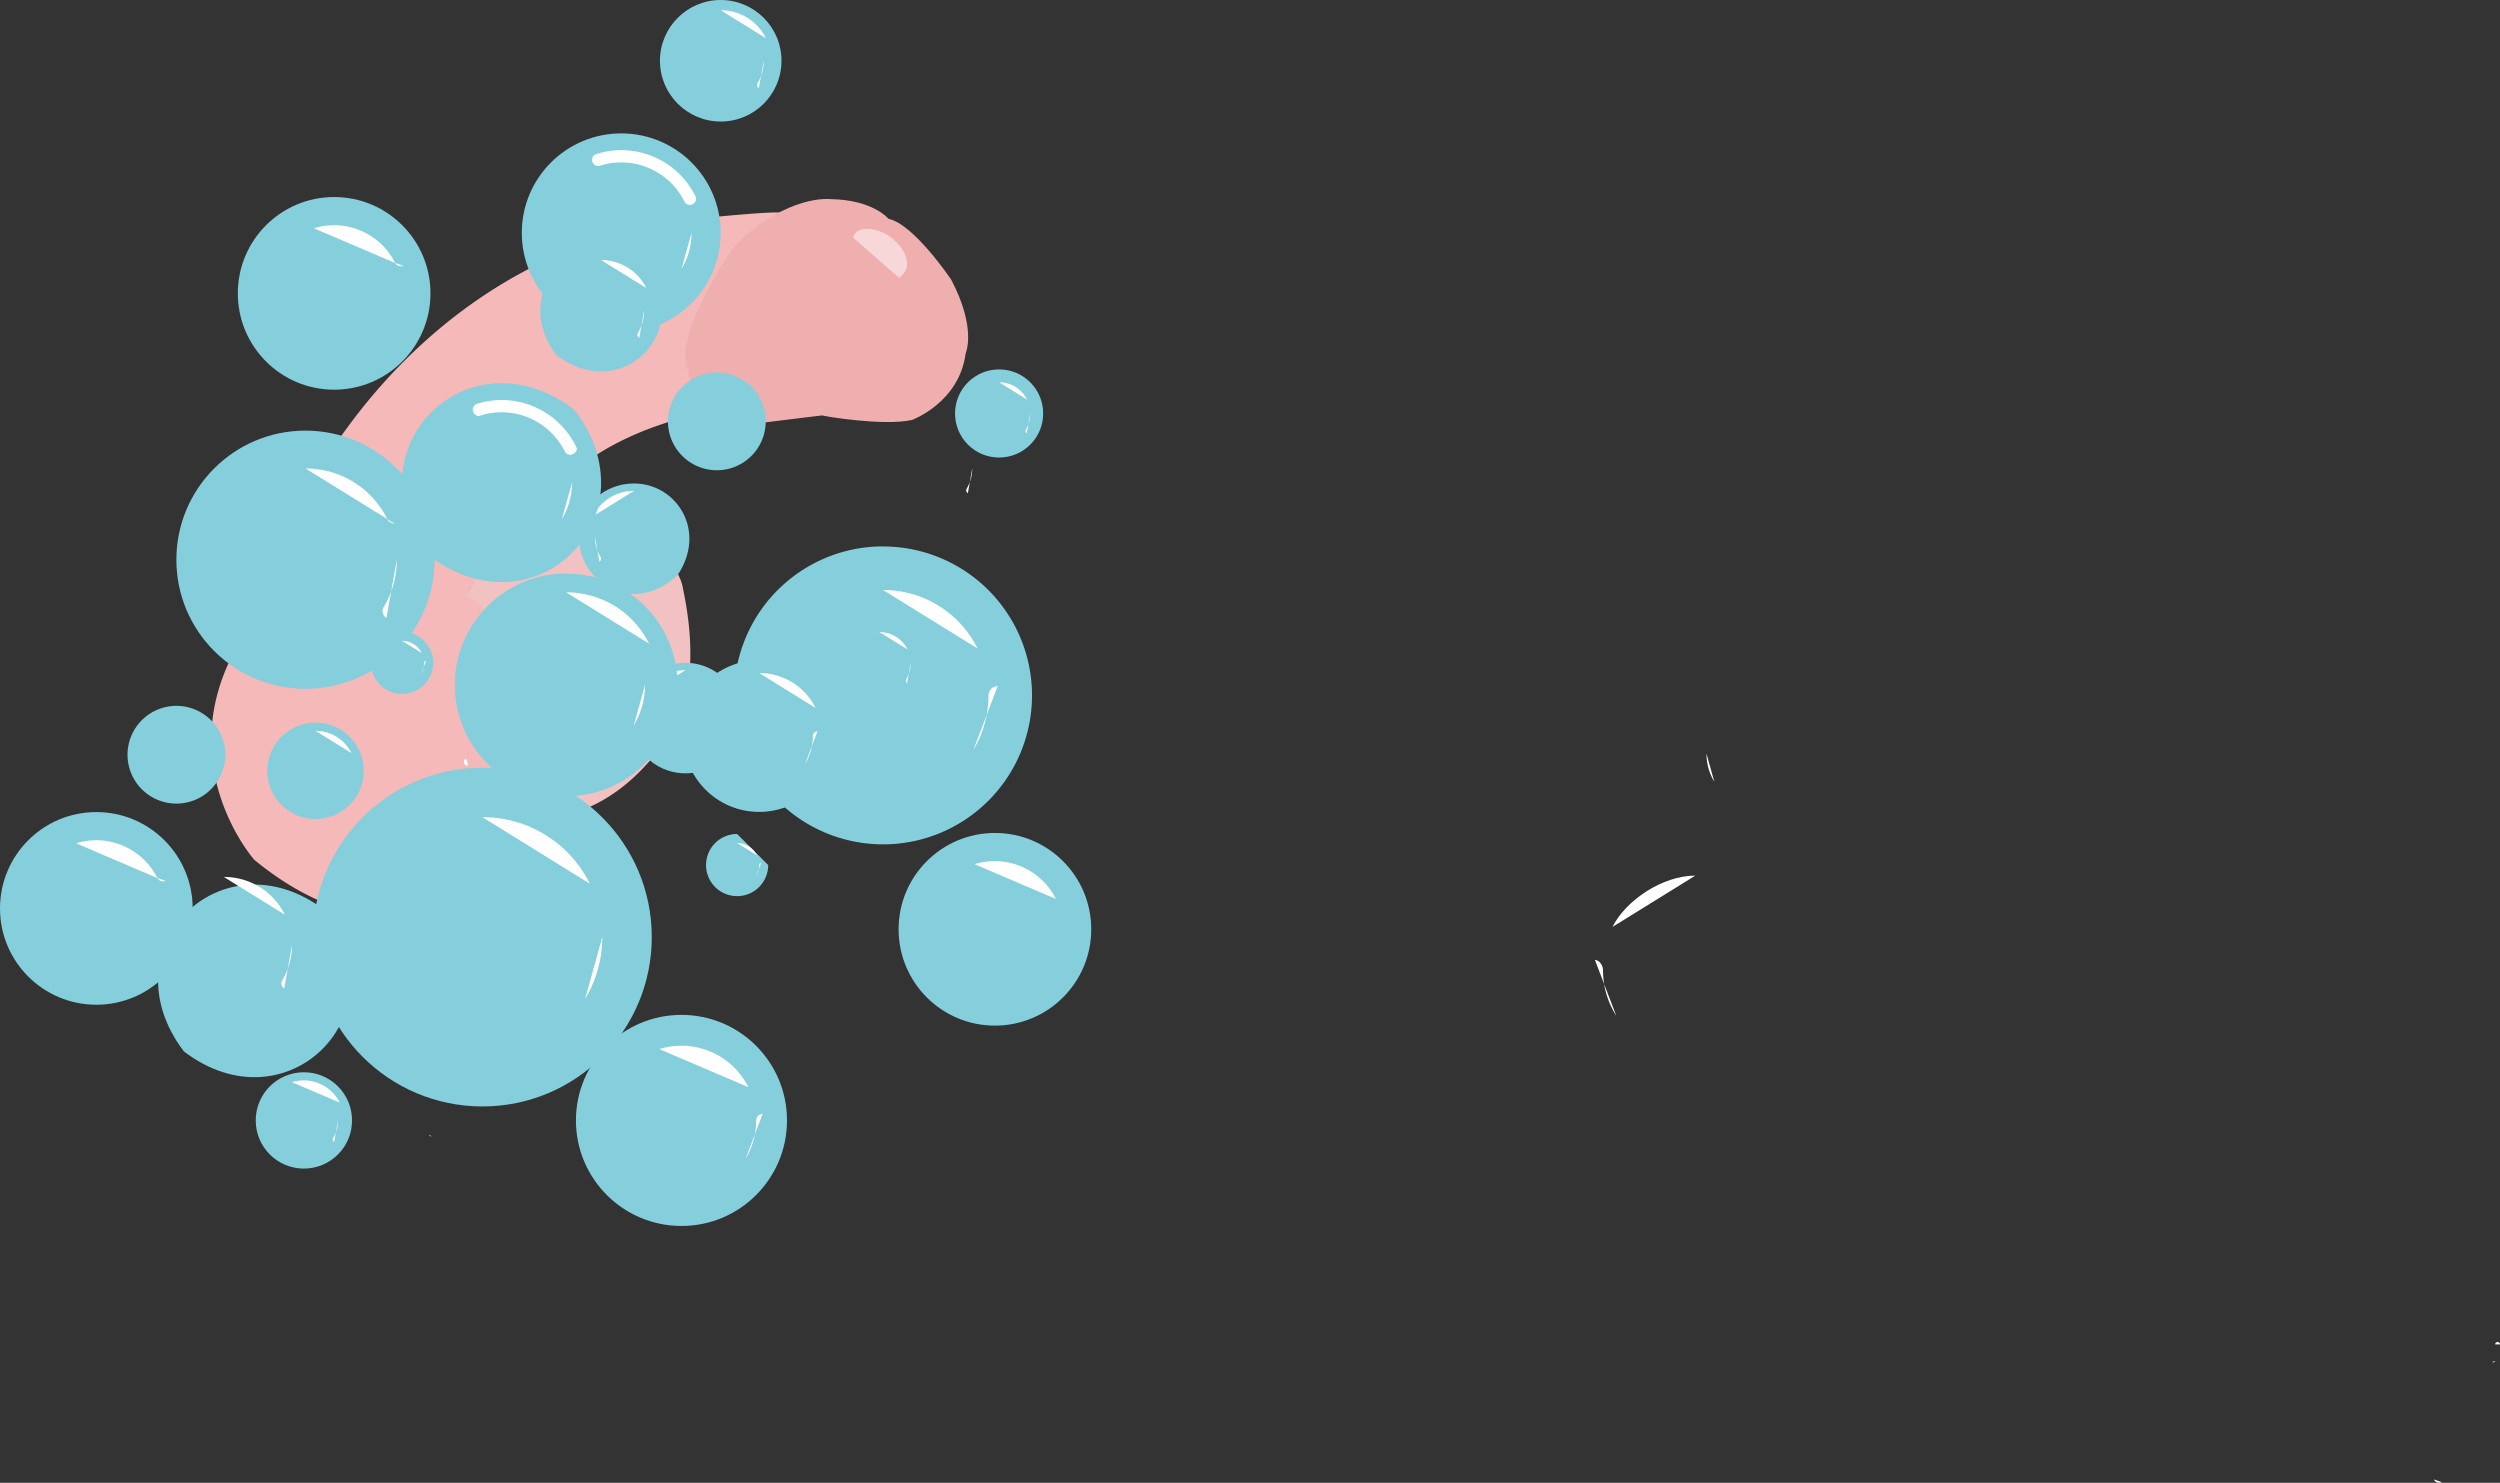 <svg id="Layer_1" data-name="Layer 1" xmlns="http://www.w3.org/2000/svg" viewBox="0 0 914.57 542.44"><rect x="0" y="0" width="914.57" height="542.44" fill="#333333" stroke="none"/><title>bubble</title><path d="M232.77,267.93s39.56-91.06,139.48-105.64c0,0,37.27-4,37.73-2.67s-32,19.79-28.53,58.26c0,0,.32,3.91,8,13.35,0,0-35.76,4-58.25,25.13a263.48,263.48,0,0,0-35.8,41.15s25,11.65,31.24,40.64A60.8,60.8,0,0,1,324,377.73a63.45,63.45,0,0,1-7.3,12.89c-18.86,25.91-46.82,26.3-46.82,26.3s-23.29,3.83-53.13-20.74c0,0-30.77-34.78-6.25-78.15C210.53,318,219.14,284.05,232.77,267.93Z" transform="translate(-123.72 -81.63)" fill="#f4b9b8"/><path d="M427.52,154.48s-15.46-2-34.9,16.82c0,0-23.46,33.25-17.09,45.89,0,0,1,19.15,23.53,19.54,0,0,25.95-3.25,25.57-3.12s22.05,4,32.67,1.67c0,0,17.32-6.28,19.68-24.37,0,0,4.15-9-5.27-26.95,0,0-13.64-20.34-22.95-22.29C448.76,161.74,443.24,154.7,427.52,154.48Z" transform="translate(-123.72 -81.63)" fill="#efafaf"/><path d="M322,380.92s28,1.57,49.16-34.73c0,0,9.71-15.09,2.38-49.4,0,0-.79-11.14-25-31.73,0,0-10.27-5.41-18.9-7.18,0,0-14.4,12.45-17.3,16.39S292.43,299.2,294.82,300s12.59,9.78,16.38,14.77C311.24,314.88,327.87,339.23,322,380.92Z" transform="translate(-123.72 -81.63)" fill="#f2c2c2"/><path d="M435.75,168.48c1.78-5.16,9.41-2.92,12.6-.91,6.17,3.9,10.3,11.83,4.25,15.7" transform="translate(-123.72 -81.63)" fill="#fff" opacity="0.5" style="isolation:isolate"/><circle cx="35.24" cy="332.32" r="35.24" fill="#85cedc"/><path d="M184.22,403.83a2.17,2.17,0,0,1-2.92-1" transform="translate(-123.72 -81.63)" fill="#fff"/><path d="M181.3,402.85a25,25,0,0,0-29.76-12.72" transform="translate(-123.72 -81.63)" fill="#fff"/><circle cx="111.75" cy="204.76" r="47.23" fill="#85cedc"/><path d="M265.09,307.67a2.92,2.92,0,0,1-1-4,33.37,33.37,0,0,0,4.8-17.28" transform="translate(-123.72 -81.63)" fill="#fff"/><path d="M268,273.12a2.92,2.92,0,0,1-2.61-1.62A33.27,33.27,0,0,0,235.48,253" transform="translate(-123.72 -81.63)" fill="#fff"/><path d="M206.13,357.73a17.88,17.88,0,1,1-17.88-17.88,17.88,17.88,0,0,1,17.88,17.88" transform="translate(-123.72 -81.63)" fill="#85cedc"/><path d="M446.77,281.54A54.49,54.49,0,1,1,392.28,336a54.49,54.49,0,0,1,54.49-54.49" transform="translate(-123.72 -81.63)" fill="#85cedc"/><path d="M479.79,356A38.5,38.5,0,0,0,485.34,336a3.36,3.36,0,0,1,3.36-3.36" transform="translate(-123.72 -81.63)" fill="#fff"/><path d="M481.32,318.87a38.38,38.38,0,0,0-34.55-21.4" transform="translate(-123.72 -81.63)" fill="#fff"/><circle cx="363.97" cy="339.96" r="35.24" fill="#85cedc"/><path d="M1017,623.84a2.17,2.17,0,0,1-2.92-1" transform="translate(-123.72 -81.63)" fill="#fff"/><path d="M510,410.49a25,25,0,0,0-29.76-12.72" transform="translate(-123.72 -81.63)" fill="#fff"/><path d="M1026.42,559.17" transform="translate(-123.72 -81.63)" fill="#85cedc"/><path d="M1026.42,587.73" transform="translate(-123.72 -81.63)" fill="#85cedc"/><path d="M1036.58,579.59a.88.88,0,0,1-1.21.3" transform="translate(-123.72 -81.63)" fill="#fff"/><path d="M1036.53,573.45a.88.88,0,1,1,1.76,0" transform="translate(-123.72 -81.63)" fill="#fff"/><path d="M477.8,262.06a1.24,1.24,0,0,1-.42-1.71,14.23,14.23,0,0,0,2-7.37" transform="translate(-123.72 -81.63)" fill="#fff"/><path d="M295,361.58a1.24,1.24,0,0,1-.74-2.37" transform="translate(-123.72 -81.63)" fill="#fff"/><circle cx="122.24" cy="107.32" r="35.24" fill="#85cedc"/><path d="M271.22,178.83a2.17,2.17,0,0,1-2.92-1" transform="translate(-123.72 -81.63)" fill="#fff"/><path d="M268.3,177.85a25,25,0,0,0-29.76-12.72" transform="translate(-123.72 -81.63)" fill="#fff"/><path d="M715,453.25a31.34,31.34,0,0,1-4.86-16.78c0-1.63-1.32-3.65-2.95-3.65" transform="translate(-123.72 -81.63)" fill="#fff"/><path d="M713.62,420.72c4.83-9.71,18.31-18.77,30.3-18.77" transform="translate(-123.72 -81.63)" fill="#fff"/><path d="M748,357.34a19.83,19.83,0,0,0,2.86,10.27" transform="translate(-123.72 -81.63)" fill="#fff"/><path d="M359.63,329.51c-16.49,21.65,8,46.11,29.63,29.63C405.74,337.49,381.27,313,359.63,329.51Z" transform="translate(-123.72 -81.63)" fill="#85cedc"/><path d="M357.63,343.62a16.79,16.79,0,0,0,2.42,8.69" transform="translate(-123.72 -81.63)" fill="#fff"/><path d="M374.44,326.81a16.73,16.73,0,0,0-15.06,9.33" transform="translate(-123.72 -81.63)" fill="#fff"/><path d="M335.46,278c0,16.2,19,29.42,36,14.23l0,0c11.15-16.32-.27-33.73-15.76-33.73-11.17,0-20.22,8.35-20.22,19.52" transform="translate(-123.72 -81.63)" fill="#85cedc"/><path d="M343,287.11a1.25,1.25,0,0,0,.42-1.71,14.29,14.29,0,0,1-2.06-7.4" transform="translate(-123.72 -81.63)" fill="#fff"/><path d="M355.68,261.19a16.73,16.73,0,0,0-15.06,9.33" transform="translate(-123.72 -81.63)" fill="#fff"/><circle cx="227.27" cy="85.18" r="36.38" fill="#85cedc"/><path d="M373,180.11a25.7,25.7,0,0,0,3.7-13.31" transform="translate(-123.72 -81.63)" fill="#fff"/><path d="M376.08,156.59a2.25,2.25,0,0,1-2-1.25,25.79,25.79,0,0,0-30.73-13.13,2.25,2.25,0,1,1-1.33-4.29,30.29,30.29,0,0,1,36.08,15.42,2.25,2.25,0,0,1-2,3.25Z" transform="translate(-123.72 -81.63)" fill="#fff"/><circle cx="263.66" cy="22.23" r="22.23" fill="#85cedc"/><path d="M401.32,113.87a1.37,1.37,0,0,1-.46-1.88,15.7,15.7,0,0,0,2.26-8.13" transform="translate(-123.72 -81.63)" fill="#fff"/><path d="M387.38,85.38a18.39,18.39,0,0,1,16.55,10.25" transform="translate(-123.72 -81.63)" fill="#fff"/><circle cx="365.5" cy="151.26" r="16.12" fill="#85cedc"/><path d="M499.33,240.15a1,1,0,0,1-.34-1.37,11.39,11.39,0,0,0,1.64-5.9" transform="translate(-123.72 -81.63)" fill="#fff"/><path d="M499.45,227.81a11.36,11.36,0,0,0-10.22-6.33" transform="translate(-123.72 -81.63)" fill="#fff"/><circle cx="176.48" cy="342.81" r="61.96" fill="#85cedc"/><path d="M337.75,447.1a43.78,43.78,0,0,0,6.3-22.67" transform="translate(-123.72 -81.63)" fill="#fff"/><path d="M339.49,404.91a43.64,43.64,0,0,0-39.29-24.34" transform="translate(-123.72 -81.63)" fill="#fff"/><circle cx="207.12" cy="250.56" r="40.74" fill="#85cedc"/><path d="M355.54,347.09a28.78,28.78,0,0,0,4.14-14.9" transform="translate(-123.72 -81.63)" fill="#fff"/><path d="M330.85,298.32a33.7,33.7,0,0,1,30.33,18.79" transform="translate(-123.72 -81.63)" fill="#fff"/><circle cx="277.72" cy="269.28" r="27.74" fill="#85cedc"/><path d="M418.26,361.06a19.6,19.6,0,0,0,2.82-10.15,1.71,1.71,0,0,1,1.71-1.71" transform="translate(-123.72 -81.63)" fill="#fff"/><path d="M401.45,327.84a23,23,0,0,1,20.66,12.8" transform="translate(-123.72 -81.63)" fill="#fff"/><path d="M242.59,414.65C271.31,452.36,228.68,495,191,466.27h0C162.24,428.56,204.87,385.92,242.59,414.65Z" transform="translate(-123.72 -81.63)" fill="#85cedc"/><path d="M227.7,443.25a2.18,2.18,0,0,1-.74-3,24.89,24.89,0,0,0,3.58-12.89" transform="translate(-123.72 -81.63)" fill="#fff"/><path d="M227.95,416.28a24.82,24.82,0,0,0-22.34-13.84" transform="translate(-123.72 -81.63)" fill="#fff"/><path d="M256.77,363.65A17.62,17.62,0,1,1,239.15,346a17.62,17.62,0,0,1,17.62,17.62" transform="translate(-123.72 -81.63)" fill="#85cedc"/><path d="M239.15,349a14.57,14.57,0,0,1,13.12,8.13" transform="translate(-123.72 -81.63)" fill="#fff"/><circle cx="111.17" cy="409.88" r="17.62" fill="#85cedc"/><path d="M245.94,499.45a1.09,1.09,0,0,1-.37-1.49,12.45,12.45,0,0,0,1.79-6.44" transform="translate(-123.72 -81.63)" fill="#fff"/><path d="M230.54,477.52A14.67,14.67,0,0,1,248,485" transform="translate(-123.72 -81.63)" fill="#fff"/><circle cx="147.1" cy="242.48" r="11.37" fill="#85cedc"/><path d="M277.72,328.27a8,8,0,0,0,1.16-4.16.7.7,0,0,1,.7-.7" transform="translate(-123.72 -81.63)" fill="#fff"/><path d="M278,320.53a8,8,0,0,0-7.21-4.47" transform="translate(-123.72 -81.63)" fill="#fff"/><path d="M281.59,497.23a.7.7,0,0,1-.94-.32" transform="translate(-123.72 -81.63)" fill="#fff"/><path d="M404.75,398.09a11.37,11.37,0,1,1-11.37-11.37" transform="translate(-123.72 -81.63)" fill="#85cedc"/><path d="M400.27,402.25a8,8,0,0,0,1.16-4.16.7.7,0,0,1,.7-.7" transform="translate(-123.72 -81.63)" fill="#fff"/><path d="M401.22,394.9a.7.7,0,0,1-.63-.39,8,8,0,0,0-7.21-4.47" transform="translate(-123.72 -81.63)" fill="#fff"/><circle cx="249.3" cy="409.88" r="38.61" fill="#85cedc"/><path d="M396.42,505.63a27.28,27.28,0,0,0,3.93-14.12,2.38,2.38,0,0,1,2.38-2.38" transform="translate(-123.72 -81.63)" fill="#fff"/><path d="M397.5,479.35a27.37,27.37,0,0,0-32.6-13.94" transform="translate(-123.72 -81.63)" fill="#fff"/><path d="M335.43,233.67c26,37.68-15,78.74-52.72,52.72A14.49,14.49,0,0,1,279,282.7C253,245,294.07,204,331.74,230A14.49,14.49,0,0,1,335.43,233.67Z" transform="translate(-123.72 -81.63)" fill="#85cedc"/><path d="M329.28,271.49a25.7,25.7,0,0,0,3.7-13.31" transform="translate(-123.72 -81.63)" fill="#fff"/><path d="M332.31,248a2.25,2.25,0,0,1-2-1.25,25.79,25.79,0,0,0-31.73-12.8c-2.78-1.21-2.21-4-.33-4.62a30.29,30.29,0,0,1,36.56,16.43h0A2.68,2.68,0,0,1,332.31,248Z" transform="translate(-123.72 -81.63)" fill="#fff"/><path d="M359.89,179c18.12,23.79-8.77,50.68-32.57,32.57h0c-18.12-23.79,8.77-50.68,32.57-32.57Z" transform="translate(-123.72 -81.63)" fill="#85cedc"/><path d="M357.55,205.25a1.37,1.37,0,0,1-.46-1.88,15.7,15.7,0,0,0,2.26-8.13" transform="translate(-123.72 -81.63)" fill="#fff"/><path d="M343.61,176.76A18.39,18.39,0,0,1,360.16,187" transform="translate(-123.72 -81.63)" fill="#fff"/><path d="M457.27,312.46c13.14,17.25-6.36,36.76-23.62,23.62h0c-13.14-17.25,6.37-36.76,23.62-23.62Z" transform="translate(-123.72 -81.63)" fill="#85cedc"/><path d="M455.56,331.53a1,1,0,0,1-.34-1.37,11.39,11.39,0,0,0,1.64-5.9" transform="translate(-123.72 -81.63)" fill="#fff"/><path d="M455.68,319.19a11.36,11.36,0,0,0-10.22-6.33" transform="translate(-123.72 -81.63)" fill="#fff"/><path d="M403.84,235.78A17.88,17.88,0,1,1,386,217.9a17.88,17.88,0,0,1,17.88,17.88" transform="translate(-123.72 -81.63)" fill="#85cedc"/></svg>